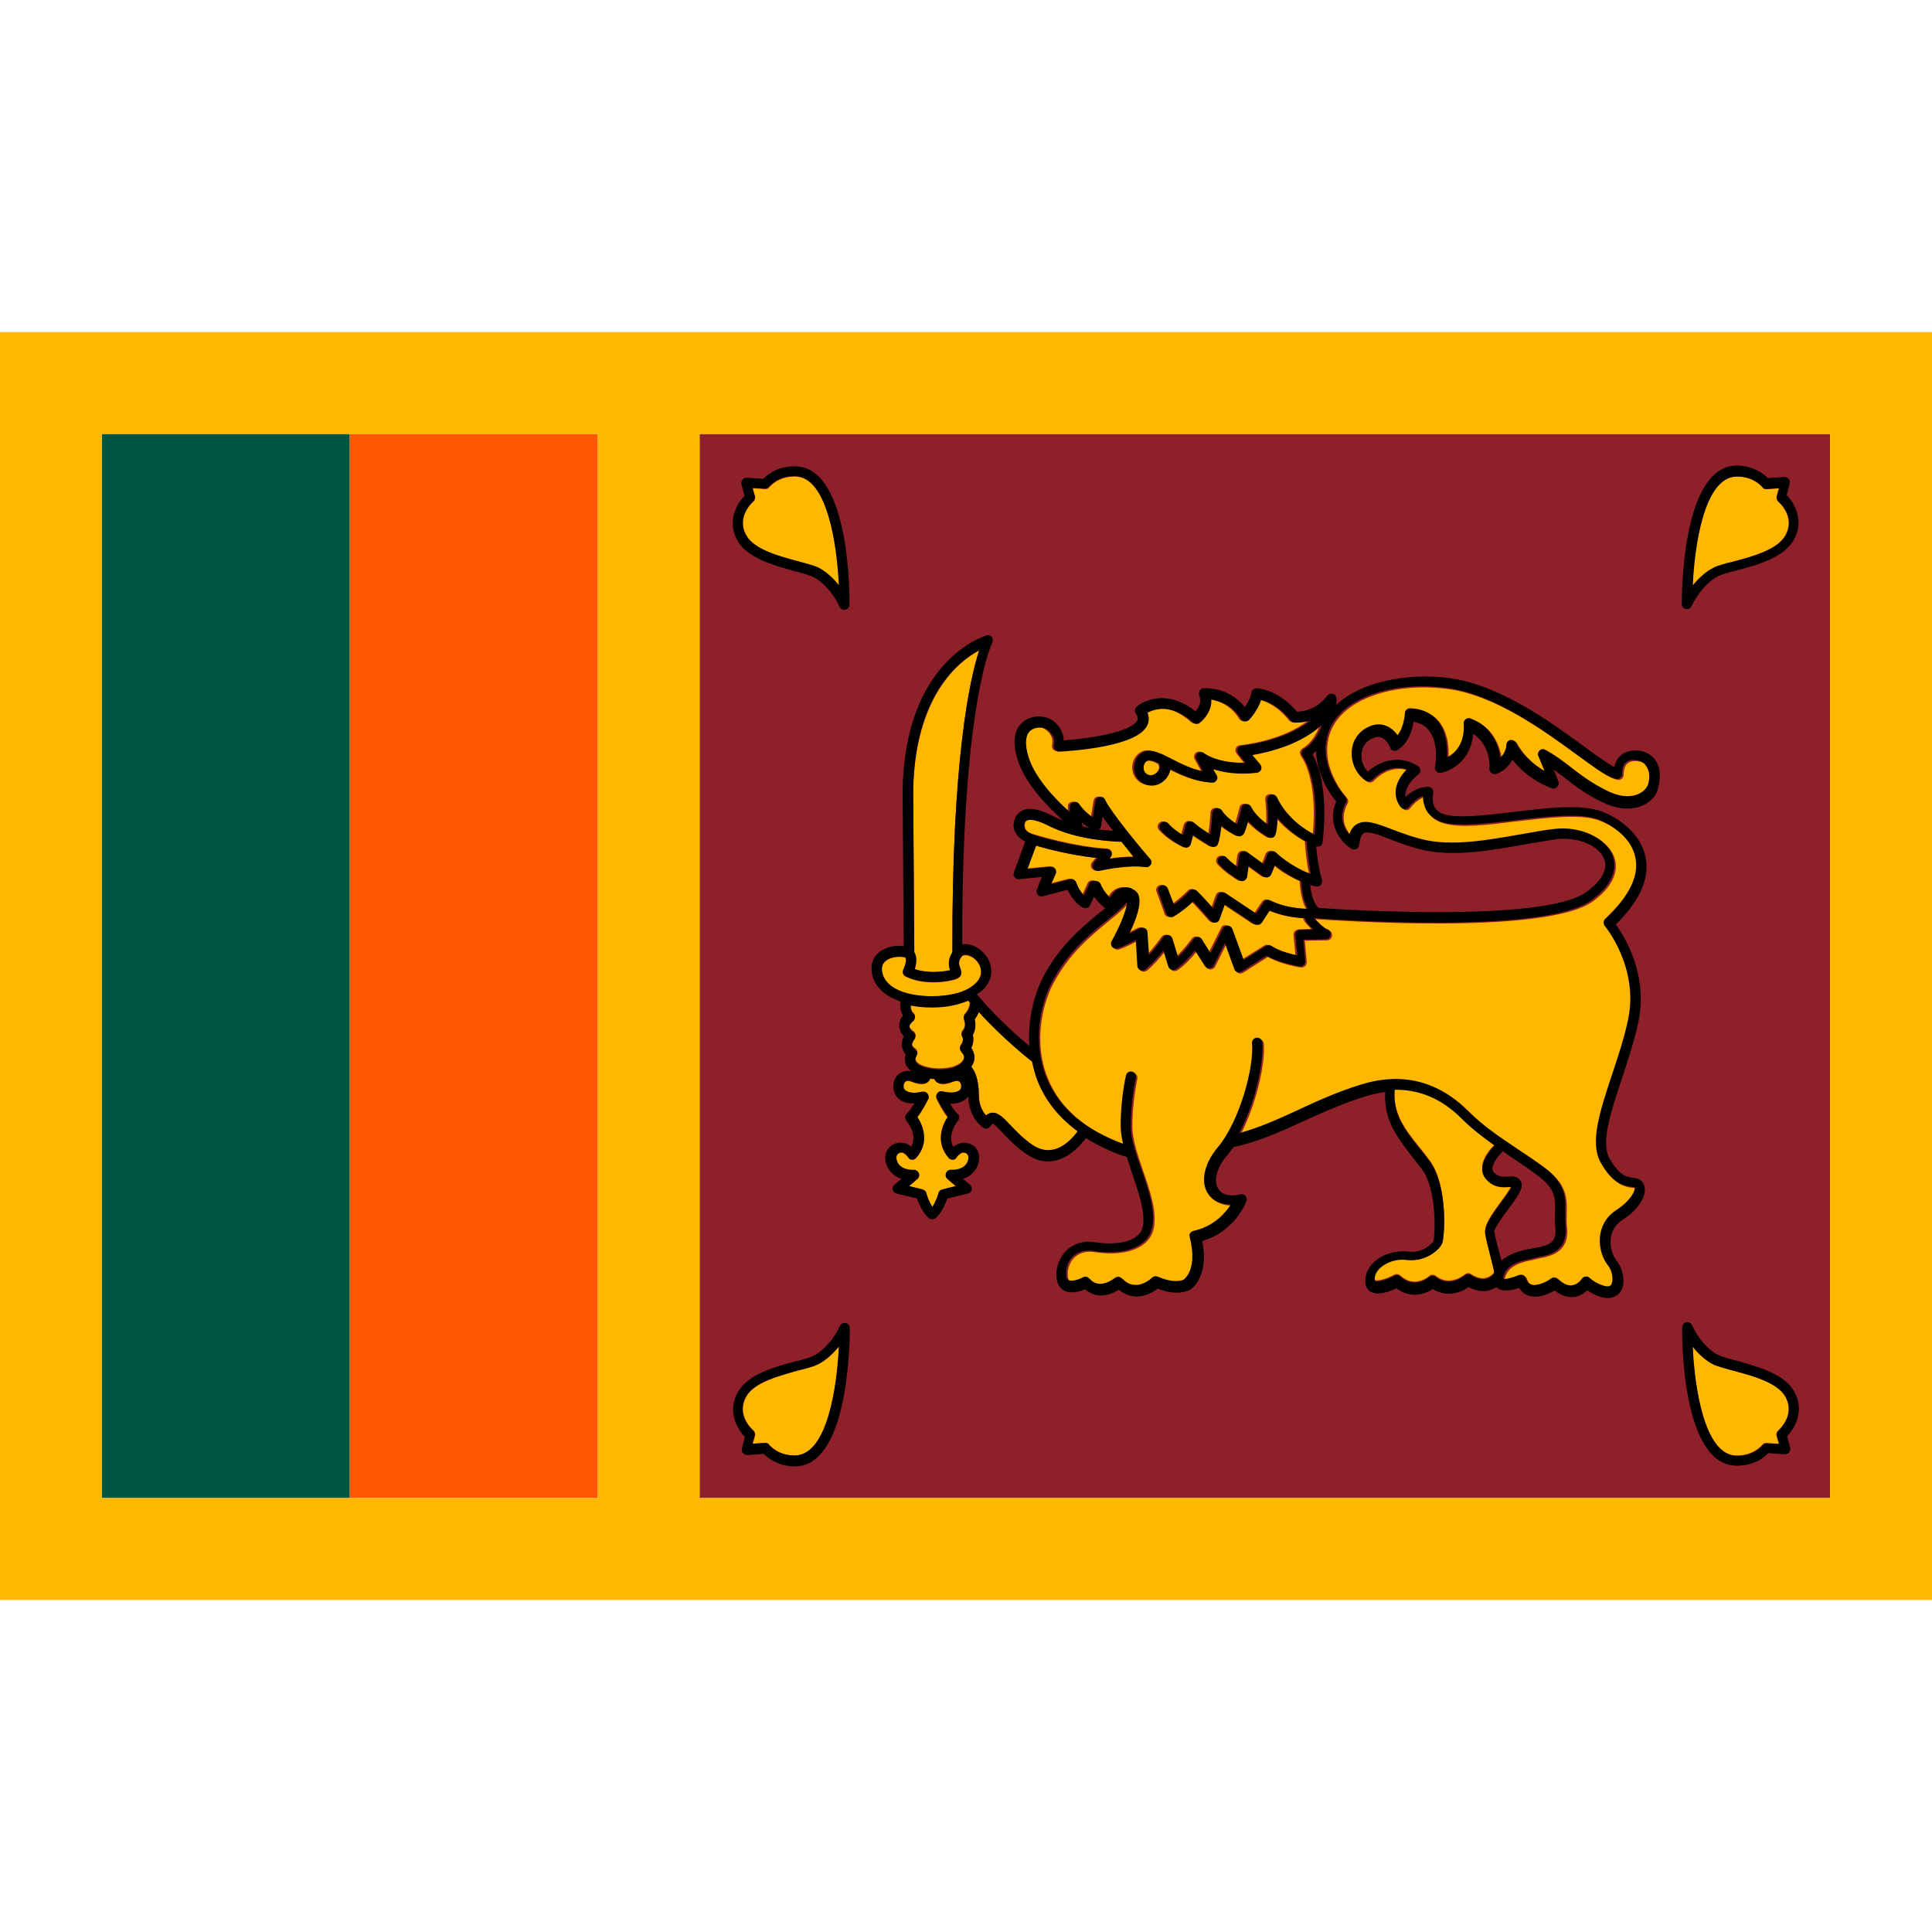 <svg version="1.1" id="Layer_1" xmlns="http://www.w3.org/2000/svg" x="0" y="0" viewBox="0 0 512 512" xml:space="preserve"><style>.st3{fill:#ffb700}</style><path fill="#8d2029" d="M185.4 115H485v282H185.4z"/><path fill="#005641" d="M27 115h65.7v282H27z"/><path fill="#ff5800" d="M92.7 115h65.7v282H92.7z"/><path class="st3" d="M0 88v336h512V88H0zm27 309V115h131.4v282H27zm458 0H185.4V115H485v282z"/><g id="crest"><path class="st3" d="M393.6 326.7c-.3-2 1.4-4.5 4.1-8.2 1-1.3 2.4-3.2 2.8-4.2h-.9c-1.5.1-3.7.2-5.7-2-.8-.9-1.1-1.9-1.1-3.1.1-2.4 2.1-4.7 3.3-5.9-3.1-2.2-6.1-4.4-8.8-7.2-5.2-5.2-11.2-7.7-17.7-7.6-.6 6.5 2.8 10.8 6.4 15.3 1.1 1.3 2.1 2.7 3.1 4 4.7 6.8 3.7 20 3.1 21.4-.7 1.6-4.4 5.1-9.5 4.4-2.4-.3-5.1.5-6.8 2-.7.6-1.6 1.7-1.6 3.1 0 .1 0 .4.1.5.7.4 3.3-.4 5.1-1.4.5-.3 1.1-.2 1.6.2 3.6 3.4 7.3.5 7.7.1.5-.4 1.2-.4 1.7 0 3.7 3 7.6-.3 7.7-.4.5-.4 1.1-.4 1.6-.1 1.6 1.1 3.1 1.4 4.4.9 1.1-.4 1.8-1.3 1.8-1.5 0-.5-.7-3.4-1.2-5.2-.5-1.7-1-3.7-1.2-5.1z"/><path class="st3" d="M433.7 201.7c-1.1-.1-1.9.2-2.5.7-1 1-.9 2.8-.9 2.8 0 .4-.1.8-.4 1.1-.3.3-.7.4-1.1.4-2-.3-5-2.4-10.5-6.4-8.8-6.4-22-16.1-34.6-17.7-14.7-1.9-27.7 2.8-31 11.1-3.7 9.2 4.2 17.7 4.2 17.7.4.4.5 1.1.2 1.6-2.1 3.9-.5 6.8.9 8.4.4-1.3 1.1-2.2 2-2.7 2.2-1.3 5.1-.2 9.1 1.3 2.4.9 5 1.9 8.1 2.7 8 2 17.7.2 26.2-1.3 3-.5 6-1.1 8.7-1.4 6.8-.9 13.7 2.2 15.6 6.9.9 2.3 1.4 6.9-5.6 12-12.6 9.1-69.8 4.9-73.2 4.7h-.3c1.3 1.4 2.7 2.8 3.4 2.9.7.2 1.1.8 1 1.5-.1.7-.6 1.2-1.3 1.2l-5.9.1.5 5.6c0 .4-.1.8-.4 1.1-.3.3-.7.4-1.1.4-.2 0-5.3-.8-8.8-2.8l-6.6 4.2c-.2.1-.5.2-.7.2-.1 0-.3 0-.4-.1-.4-.1-.7-.4-.8-.8l-2.5-6.9-3 6c-.2.4-.7.7-1.1.7-.5.1-1-.2-1.2-.6l-2.6-4.1c-1.2 1.5-3.1 3.6-5 4.9-.4.2-.8.3-1.2.2-.4-.1-.7-.5-.9-.9l-1.3-4.2c-1.2 1.5-2.9 3.5-4.7 5-.4.3-.9.4-1.4.2-.5-.2-.8-.6-.8-1.2l-.4-6.8c-1.5.8-3.6 1.8-4.8 2.2-.5.2-1.1 0-1.5-.4-.3-.4-.4-1-.1-1.5 2.1-3.6 4-8.1 4.1-10.4-1.4 1.7-3.3 3.2-5.5 5-4.6 3.8-10.3 8.4-14.6 16.6-2.9 5.7-5.1 15.7-1.3 24.9 3.2 7.9 10 13.8 20.3 17.6-.3-1.5-.6-3-.6-4.4-.1-7 1.3-13.4 1.4-13.7.2-.7.9-1.2 1.6-1 .7.2 1.2.9 1 1.6 0 .1-1.4 6.4-1.3 13.1.1 3.3 1.5 7.3 2.8 11.2 1.8 5.2 3.7 10.6 2.9 15.1-1.1 6.1-8.7 7.7-15.8 6.5-2-.3-3.9.2-5.2 1.4-1.3 1.2-2 3.2-1.8 5.1.1.9.4 1.1.5 1.2.9.5 2.9-.2 3.9-.7.5-.3 1.2-.2 1.6.3 2.8 3.2 6.7 0 6.8-.1.5-.5 1.4-.4 1.9.1 1.1 1.1 2.2 1.7 3.5 1.7 2.3.1 4.5-1.9 4.5-1.9.4-.4 1-.5 1.5-.3 4.5 2 6.8.9 6.9.8 3.9-3.3 1.6-11.1 1.6-11.2-.1-.4-.1-.7.1-1.1.2-.3.5-.6.9-.6 5.4-1.2 8.5-4.7 9.9-7-2.7 0-4.8-1-6.1-2.9-2-3.2-1-7.9 2.5-12.1 6-7.2 9.7-21.8 9.2-27.7-.1-.7.5-1.4 1.2-1.5.7-.1 1.4.5 1.5 1.2.5 5.2-1.9 16-6.1 24.1 5.4-1.5 10.4-3.7 15.5-6.1 5.1-2.3 10.4-4.8 16.8-6.8 10.8-3.4 20.3-1 28.3 7 3.9 3.9 8.1 6.7 13 10 2.1 1.4 4.4 2.9 6.7 4.6 6.3 4.5 6.2 8.3 6.1 12.3 0 1.2-.1 2.5.1 3.8.6 6.5-4.5 7.5-7 8-.3.1-.7.1-.9.2l-1.2.3c-2.5.5-6.3 1.3-7.3 4.5-.2.6-.1.8-.1.8.4.2 2.5-.3 4.1-1 .3-.2.7-.2 1.1 0s.6.4.7.8c.5 1.4 1.2 1.6 1.5 1.7 1.7.5 4.5-1 5.3-1.6.5-.4 1.2-.3 1.7.1 1.4 1.3 2.7 1.8 3.9 1.7 1.6-.2 2.5-1.7 2.5-1.7.2-.4.6-.6 1-.6s.8.1 1.1.4c0 0 1.2 1.3 3.6 2 1.6.5 2-.1 2.1-.3.7-1 .4-3.5-.9-5.1-1.7-2.1-2.5-5.4-2-8.3.4-2.7 1.9-4.9 4.2-6.3 4.2-2.7 5.1-5.5 4.9-6.1-.1 0-.5-.1-.9-.1-1.9-.2-5-.7-8.2-6.6-2.8-5.2-.1-13.5 3.1-23.1 1.6-4.9 3.3-9.9 4.3-14.8 2.8-13.6-6.1-24.5-6.2-24.6-.5-.6-.4-1.4.1-1.9 6.3-5.9 9-11.3 8-16.2-1-5.1-5.9-8.6-9.8-10.1-4.9-1.9-13.8-.8-22.3.2-7.2.9-14 1.7-18.3.7-2.3-.5-3.9-1.5-4.9-3.2-.8-1.3-1-2.8-1-4-2.2.8-3.6 2.8-3.7 2.9-.2.3-.6.6-1.1.6-.5 0-.8-.2-1.1-.5-1.1-1.4-1.6-3-1.3-4.7.3-2.2 1.7-4.1 2.9-5.3-5-1.8-8.9 2.5-9.1 2.7-.4.5-1.2.6-1.7.3-2.4-1.5-3.9-4.4-3.8-7.5.1-2.9 1.6-5.3 4.1-6.6 1.7-.9 3.3-1.1 4.9-.5 1.4.5 2.5 1.7 3.1 2.6 1.8-2.1 2-5.7 2-5.8 0-.4.2-.7.4-1 .3-.2.6-.4 1-.4 3.2.1 5.7 1.3 7.4 3.4 2.3 2.9 2.5 7 2.4 9.6 5.1-2.6 4.5-8.6 4.4-8.9-.1-.5.1-.9.5-1.2.4-.3.9-.4 1.3-.2 5.4 1.9 7.4 6.8 7.9 10.4 1.5-1.5 1.6-3.4 1.6-3.4 0-.6.4-1.2 1-1.3.6-.2 1.2.1 1.5.7 2.1 3.8 5.3 6.2 7.6 7.5l-1.6-3.9c-.2-.5-.1-1.1.3-1.5.4-.4 1-.5 1.5-.2 2.7 1.4 4.8 3.1 7 4.8 2.7 2.1 5.5 4.2 9.5 6.1 3.9 1.8 6.5 1.5 8 .9s2.4-1.7 2.7-2.5c.5-1.4.7-3.5-.2-4.8-.9-1.3-1.9-1.7-3.2-1.8zM274 221.1c.1 0 10.2 3.2 19.4 3.8.5 0 1 .3 1.2.8.2.5.1 1-.2 1.4l-.3.4c1.8-.3 4.1-.5 6.4-.5-.9-1.1-2.1-2.5-3.2-4-2.5 0-11.4-.4-18.8-4-1.8-.9-4.8-2.4-6.3-1.6-.3.1-.7.7-.6 1.5 0 1 .8 1.8 2.4 2.2zM304.4 201.6c-.1 0-.3 0-.4.1-.6.2-.9.8-1 1.4-.1.7.1 1.6.8 2.1 1 .7 2.1.2 2.7-.4.2-.2 1.1-1.2.4-2.3-.9-.6-1.8-.9-2.5-.9z"/><path class="st3" d="M291.2 234.2c.7 1.6 1.7 2.8 2.5 3.6.3-.7.8-1.4 1.5-1.9s2-1 3.8-.7h.2s.1 0 .1.1c.1 0 .1 0 .2.1l.1.1c.7.3 1.3.8 1.6 1.5 1 2.4-.8 7-2.4 10.3 1.1-.6 2.2-1.1 2.8-1.4.4-.2.9-.2 1.3 0s.7.6.7 1.1l.4 6c2.1-2.2 3.8-4.7 3.8-4.7.3-.4.8-.6 1.3-.6.5.1.9.4 1.1.9l1.5 4.9c2.2-2 4-4.6 4.1-4.7.3-.4.7-.6 1.1-.6.5 0 .9.2 1.1.6l2.3 3.7 3.3-6.6c.2-.5.7-.8 1.3-.7.5 0 1 .4 1.2.9l3 8.2 5.9-3.7c.4-.3 1-.3 1.5 0 1.9 1.3 4.9 2.1 6.8 2.5l-.5-5.3c0-.4.1-.8.3-1 .3-.3.6-.4 1-.5l3.4-.1c-.8-.8-1.5-1.6-1.8-2-.2-.3-.3-.6-.3-.9-2.5-.1-6-.6-9.4-2.1l-2.1 3.2c-.2.3-.5.5-.9.6h-.3c-.3 0-.5-.1-.8-.2l-7.8-5.2-1.4 3.9c-.2.4-.6.8-1 .9-.5.1-1-.1-1.3-.4-1.3-1.5-3.5-3.9-4.7-5.2-1.1 1.1-3.1 2.8-5.2 4-.3.2-.8.2-1.1.1-.4-.1-.7-.4-.8-.8l-2.1-5.8c-.3-.7.1-1.5.8-1.7.7-.3 1.5.1 1.7.8l1.6 4.2c2.3-1.6 4.2-3.6 4.2-3.6.5-.5 1.3-.6 1.8-.1.8.6 2.9 3 4.4 4.7l1.2-3.4c.1-.4.5-.7.9-.8.4-.1.8-.1 1.2.2l8.1 5.4 2-3c.4-.6 1.1-.8 1.7-.5 3.6 1.8 7.5 2.2 10 2.3-1.5-2.8-1.6-6.4-1.7-7.3-2-.9-4.5-2.2-7-4.3l-1 2.4c-.2.4-.5.7-.9.8-.4.1-.8 0-1.2-.2l-3.9-2.8-.4 2.9c-.1.5-.3.8-.8 1-.4.2-.9.2-1.3-.1-.1-.1-3.4-2-5.3-4.2-.5-.6-.4-1.4.1-1.9.6-.5 1.4-.4 1.9.1.8.9 1.9 1.8 2.9 2.5l.4-3c.1-.5.4-.9.8-1.1.4-.2.9-.1 1.3.1l4.4 3.2 1-2.6c.2-.4.5-.7 1-.8.4-.1.9 0 1.2.3 3.4 3.2 7 4.9 9.3 5.7-.8-3.6-1.1-8.1-1.1-8.4v-.1c-2.1-1.2-5.1-3.2-7.7-6.3 0 1.7-.1 3.4-.6 4.4-.1.4-.4.7-.8.8-.4.1-.8.1-1.1-.1-.2-.1-3.1-1.8-5.3-4.3-.4 1.4-.8 2.8-1.2 3.4-.4.6-1.1.8-1.8.5-.1-.1-2.2-1.1-4.1-2.7-.2 1.8-.5 3.8-.9 4.8-.1.4-.4.6-.8.8-.4.1-.8.1-1.1-.1-.1-.1-2.5-1.4-4.7-3l-.6 2.3c-.1.4-.4.7-.7.9-.4.2-.8.2-1.1 0-.2-.1-4-1.9-6.2-4.5-.5-.6-.4-1.4.2-1.9.6-.5 1.4-.4 1.9.2 1.1 1.3 2.7 2.4 3.8 3l.7-2.6c.1-.5.5-.8.9-1 .5-.1.9 0 1.3.3 1.3 1.2 3 2.3 4.3 3.1.3-1.7.5-4.1.6-5.7 0-.6.5-1.1 1.1-1.2.6-.1 1.2.1 1.5.7.7 1.4 2.5 2.7 3.9 3.5.4-1.2.8-2.9 1.2-4.3.1-.6.6-1 1.2-1 .6-.1 1.1.3 1.4.8.8 1.9 2.9 3.6 4.4 4.6.2-2 0-4.8-.2-6.5-.1-.7.3-1.3 1-1.4.6-.2 1.3.1 1.6.7 2.7 5.5 7.5 8.6 10 9.9 1.4-14.9-3-20.6-3.1-20.7-.2-.3-.3-.7-.3-1.1.1-.4.3-.7.6-.9 2.4-1.4 3.9-4 4.8-6.5-5.5 5.3-14.2 7.4-18.5 8.1l2.1 2.5c.3.4.4.9.2 1.4-.2.5-.6.8-1.1.8-5.2.5-9-.2-11.6-1l.9 1.6c.2.4.2.9 0 1.4-.3.4-.7.7-1.2.6-4.2-.2-7.9-1.9-11-3.5-.1 1-.6 2-1.5 2.8-1 1-2.3 1.5-3.5 1.5-.9 0-1.8-.3-2.6-.8-1.5-1-2.3-2.8-2-4.7.3-1.7 1.4-3.1 2.9-3.6 2-.6 4.3.6 7.2 2.1 2.3 1.2 5.1 2.6 8.1 3.2l-1.7-3.1c-.3-.6-.2-1.3.3-1.7.5-.4 1.2-.4 1.7 0 0 0 3.4 2.8 11 2.6l-1.9-2.4c-.3-.4-.4-.9-.2-1.4.2-.5.6-.8 1.1-.8.1 0 11.3-1.1 18.1-6.6-2.2.7-3.9.5-4.1.5-.4 0-.7-.2-1-.5-3.1-3.9-6.3-5.1-7.9-5.5-.9 2.9-3.1 5.2-3.2 5.3-.3.3-.7.4-1.1.4-.4 0-.8-.3-1-.6-2.4-3.9-5.9-4.9-7.9-5.2.2 2.9-1.8 5.2-3.1 6.2-.5.4-1.2.3-1.7-.1-5.8-5.2-10.3-3.7-12.1-2.6.6 1.4.3 2.6-.1 3.4-2.8 5.6-19.9 6.7-23.3 6.9-.4 0-.8-.2-1.1-.5-.3-.3-.4-.8-.3-1.2.2-.9.1-1.9-.5-2.8-.6-.9-1.5-1.6-2.4-1.8-.9-.2-2.6-.1-3.6 1-1.2 1.3-1.2 3.6-.2 6.8 1.8 5.7 7.4 11.4 10.9 14.5v-1.4c0-.6.4-1.1 1-1.2.6-.2 1.2.1 1.5.5 1.2 1.7 2.5 2.8 3.6 3.5l.7-4.3c.1-.6.6-1.1 1.2-1.1.6-.1 1.2.3 1.4.8 1.2 3 9 12.3 11.9 15.6.4.4.4 1 .2 1.5-.3.5-.8.8-1.4.7-4.9-.7-12.2.9-12.3 1-.6.1-1.1-.1-1.5-.6-.3-.5-.3-1.1.1-1.6l1-1.2c-6.9-.7-13.6-2.5-16.3-3.3l-2.3 6.2 6.1-.6c.5-.1.9.2 1.2.5.3.4.3.9.2 1.3l-1.2 2.8 5-1.3c.7-.2 1.4.2 1.6.8.7 1.7 1.5 2.8 2.1 3.5l1.4-3.1c.2-.5.7-.8 1.3-.8 1 .1 1.4.4 1.7.9zM273.6 303.4c5.3 3.6 9.7-.5 12-3.6-4.9-3.6-8.5-8-10.6-13.3-.7-1.7-1.1-3.5-1.5-5.2-.5-.4-7.9-6.3-14.1-13.1-.3.8-.7 1.5-1.1 1.9.4 1.8 0 3.2-.5 4.2.4 1.3.1 2.5-.4 3.4.9 1.4 1.1 2.8.5 4.1-.1.3-.3.6-.5.9.8.9 2 3.1 2 7.4 0 2.9 1.1 4.6 1.9 5.5.5-.4 1-.6 1.5-.7 1.7-.2 3.1 1.3 5 3.3 1.5 1.6 3.4 3.5 5.8 5.2zM247.1 266.7h-.3c-1.9 0-3.7-.2-5.4-.5-.2.5.2 1.8.5 2 .3.3.6.7.6 1.1 0 .4-.2.9-.6 1.1-.2.2-.9.8-.9 1.4 0 .6.7 1.2 1.1 1.5.3.2.5.6.5.9 0 .4-.1.7-.3 1-.2.2-.7 1-.6 1.6 0 .1.1.5.8 1 .3.2.5.5.6.9.1.4 0 .7-.3 1 0 0-.4.6-.2 1.1.2.6.9 1.1 1.5 1.4 1.1.5 2.8.9 4.5.9h.2c1.4 0 2.9-.1 4.2-.6 1.2-.5 2.1-1.1 2.4-2 .1-.3.4-.8-.7-2.1-.4-.5-.4-1.2 0-1.7 0 0 .9-1.2.3-2.2-.3-.5-.2-1.2.2-1.6.1-.1.9-1.1.3-2.9-.2-.5-.1-1.1.3-1.5 0 0 1.3-1.3 1.2-3.3-.2-.2-.3-.4-.5-.6-2.5 1.4-5.7 2.1-9.4 2.1zM259.5 172.4c-5.5 2.9-17.1 12.2-17.5 37.4l.3 42.6c0 .1.1.1.1.2.7 1.3.4 3.1 0 4.3 3.4 1.2 7.6.7 9.4.3-.4-1.1-.6-2.8.6-4.7-.2-50.9 4.6-72.5 7.1-80.1z"/><path class="st3" d="M260 257.7c0-2.2-1.6-3.8-3.2-4.4-.3-.1-1.5-.4-2 .3-1 1.3-.6 2.2-.3 3.1.2.5.4 1 .2 1.6-.2.7-.9 1-1.1 1.1-1.8.8-8.8 1.9-13.6-.6-.7-.3-.9-1.1-.6-1.8.5-1 .9-2.6.6-3.1 0 0-.1-.2-.5-.2-.4-.1-.7-.1-1.1-.1-1.6 0-3.2.5-4 1.4-.7.7-.9 1.6-.6 2.8.8 3.9 5.7 6.2 13 6.3 5.2 0 9.6-1.2 11.9-3.4.9-1.1 1.3-2 1.3-3zM248.4 289.8c.3-.4.8-.6 1.3-.5.9.2 3.3.7 4.6-.3.5-.4.6-1.3.2-2-.1-.2-.5-.9-1.9-.3-1.3.5-3.2 1.1-4.5 0-.2-.2-.4-.5-.5-.7-.4 0-.7-.1-1.1-.1-.1.3-.3.6-.5.8-1.2 1.1-3.1.5-4.4 0-1.4-.5-1.8.1-1.9.3-.4.6-.3 1.6.2 2 1.3 1 3.7.5 4.5.4.5-.1 1.1.1 1.4.5.3.4.5 1 .2 1.4-.3.6-1.6 3.2-2.9 4.8 1.7 2.5 3.2 6.9-.3 10.8-.3.3-.7.5-1.1.5-.4 0-.8-.3-1-.6-.2-.3-.9-1.1-1.6-1.3-.2 0-.6-.1-1.1.3-.4.2-.6 1.1-.3 1.9.5 1.6 2.2 2.5 4.5 2.4.5-.1 1.1.3 1.3.9.2.5.1 1.2-.4 1.5l-2.2 1.9 3.6.9c.5.1.9.5 1 1 0 0 .5 1.9 1.6 3.6 1.1-1.6 1.6-3.5 1.6-3.6.1-.5.5-.8 1-1l3.6-.9-2.2-1.9c-.4-.4-.6-1-.4-1.5.2-.5.8-.9 1.3-.9 2.3.1 4-.8 4.5-2.4.3-.9.1-1.7-.3-1.9-.5-.4-.9-.3-1.1-.3-.8.2-1.5 1-1.6 1.3-.2.4-.6.6-1 .6s-.8-.1-1.1-.5c-3.4-3.9-2-8.3-.3-10.8-1.3-1.6-2.6-4.2-2.9-4.8-.2-.6-.1-1.1.2-1.5z"/><path d="M438.8 201.6c-.7-1.1-2.2-2.5-4.9-2.7-1.9-.1-3.5.4-4.6 1.5-.9.9-1.3 2-1.5 2.9-1.8-1-4.8-3.1-7.9-5.4-9-6.6-22.6-16.5-35.9-18.2-10.8-1.4-23.1.8-29.9 7.1.1-.8.1-1.4.1-1.5v-.1c0-.3-.1-.5-.2-.7l-.1-.1c-.1-.2-.3-.4-.6-.5-.3-.1-.5-.1-.8 0h-.1c-.2.1-.4.2-.6.4-2.8 3.8-6.7 4.3-8.1 4.3-5.1-6-10.4-6.2-10.7-6.2-.8.1-1.3.5-1.4 1.2-.2 1.4-1 2.8-1.7 3.8-4.5-5.6-10.8-5-11-5-.4 0-.8.3-1 .7-.2.4-.2.8-.1 1.2.8 1.8-.2 3.3-1 4.2-8.8-7-15.6-1.3-15.6-1.2-.5.5-.6 1.2-.2 1.8.7.9.5 1.5.4 1.8-1.4 2.9-11.7 4.8-19.5 5.3 0-1.1-.4-2.2-1-3.2-1-1.6-2.5-2.7-4.2-3-1.9-.4-4.5 0-6.2 1.9-1.9 2.1-2.1 5.2-.8 9.5 2.1 6.6 8.4 12.8 12 16-.9-.3-1.8-.7-2.6-1.1-2.2-1.1-5.8-2.8-8.4-1.4-1.3.7-2.2 2.4-2.1 4.1.1.9.6 2.8 3.1 4l-3 8.2c-.2.4-.1.9.2 1.3.3.4.7.6 1.2.5l6-.6-1.3 3.3c-.2.5-.1 1 .2 1.4.3.4.9.6 1.4.4l6.5-1.7c1.7 3.5 3.9 4.7 4.1 4.7.3.2.7.2 1.1.1.4-.1.6-.4.8-.7l1-2.3c1.1 1.5 2.3 2.5 3 3.1-.4.4-.9.7-1.4 1.1-4.5 3.7-10.8 8.8-15.2 17.4-2.2 4.4-4 11-3.5 18-3.3-2.7-9.4-8.2-13.9-13.7.5-.4 1.1-.7 1.6-1.2 1.4-1.4 2.2-3.1 2.2-4.8 0-3.6-2.6-6.1-5.1-7-.9-.3-1.8-.4-2.6-.2-.1-59 6.6-77 8-80.1.2-.5.1-1-.2-1.4-.3-.4-.9-.6-1.4-.4-.9.3-21.7 6.8-22.2 41.2l.3 41.1c-2.8-.3-5.5.5-7.1 2.2-.9.9-1.8 2.6-1.3 5.2.7 3.4 3.4 5.9 7.6 7.3-.1.4-.2.9-.1 1.5.1.7.3 1.5.7 2.2-.5.6-1 1.5-1 2.6 0 1 .4 2 1.2 2.9-.3.7-.6 1.6-.5 2.6.1.6.3 1.4 1 2.2-.2.6-.3 1.4-.1 2.2.2.9.8 1.6 1.6 2.3-2.1-.4-3.5.6-4.2 1.8-1 1.8-.6 4.3.9 5.5 1.2 1 2.7 1.3 4.1 1.2-.7 1.2-1.4 2.2-1.9 2.6-.3.2-.5.6-.5 1s.1.7.3 1c.1.2 3.1 3.5 1.3 6.9-.5-.4-1.2-.9-2.1-1-1.1-.2-2.2 0-3.2.7-1.4 1-2 3-1.3 5 .5 1.5 1.8 3.1 4 3.8L237 314c-.4.3-.6.9-.4 1.3.1.5.5.9 1 1l5.4 1.3c.4 1.2 1.4 3.5 3 5.1.3.3.7.4 1.1.4s.7-.1 1-.4c1.6-1.6 2.5-3.9 3-5.1l5.4-1.3c.5-.1.9-.5 1-1 .1-.5-.1-1-.4-1.3l-1.9-1.6c2.2-.7 3.5-2.3 4-3.8.7-2 .1-4.1-1.3-5-1-.7-2.1-.9-3.2-.7-.8.2-1.5.6-2.1 1-1.7-3.4 1.2-6.8 1.3-6.9.2-.3.4-.7.3-1 0-.4-.2-.7-.5-.9-.5-.4-1.2-1.4-1.9-2.6 1.4 0 2.8-.2 4.1-1.2.3-.2.5-.5.7-.8.1 5.9 3.9 8.3 4 8.4.6.4 1.5.2 1.9-.5.3-.5.5-.6.5-.6.5 0 1.8 1.4 2.8 2.5 1.6 1.7 3.6 3.8 6.3 5.6 2 1.3 3.9 1.9 5.6 1.9 4.9 0 8.5-4.1 10.1-6.2 3 1.9 6.5 3.6 10.4 4.9.1 0 .3.1.4.1.5 1.5 1 3 1.5 4.6 1.7 4.9 3.4 9.9 2.8 13.7-.9 4.9-8.7 5-12.7 4.3-2.9-.5-5.5.3-7.5 2.1-1.9 1.8-3 4.6-2.7 7.4.2 1.9 1.2 2.9 2 3.3 1.8 1 4.2.2 5.6-.3 3 2.7 6.7 1.5 8.9.1 1.4 1.1 2.9 1.7 4.5 1.8h.2c2.5 0 4.6-1.3 5.6-2.1 5.2 2.1 8.2.5 8.8.2 4.3-3.6 3.6-10 3-12.8 8.7-2.6 11.6-10.2 11.7-10.6.2-.5.1-1-.3-1.4-.3-.4-.9-.5-1.3-.4-2.7.7-4.8.2-5.8-1.4-1.4-2.1-.5-5.7 2.3-8.9.6-.7 1.1-1.5 1.7-2.2 6.8-1.5 12.5-4.1 18.6-6.9 5.1-2.3 10.3-4.7 16.5-6.6 1.7-.5 3.4-.9 5.1-1.1-.5 7.3 3.3 12.2 6.9 16.8l3 3.9c4 5.7 3.2 17.8 2.9 18.8-.3.6-2.9 3.3-6.7 2.8-3.1-.4-6.6.6-8.9 2.6-1.6 1.4-2.5 3.3-2.5 5.2 0 1.6.8 2.4 1.4 2.8 2 1.2 5.2-.1 6.9-.9 1.6 1.3 3.3 1.7 4.8 1.7 1.9 0 3.6-.7 4.8-1.5 3.6 2.3 7.4 1 9.5-.5 2.7 1.4 4.8 1.2 6.2.6.4-.2.9-.4 1.2-.6l.2.2c1.4 1.2 4.1.6 5.8 0 .8 1.3 1.8 1.9 2.6 2.1 2.5.8 5.4-.6 6.8-1.4 1.8 1.4 3.5 1.9 5.2 1.7 1.5-.2 2.7-1 3.4-1.8.8.6 2 1.3 3.6 1.8.7.2 1.4.3 1.9.3 1.9 0 2.9-1.1 3.3-1.6 1.6-2.3.7-6.2-1-8.3-1-1.3-1.9-3.7-1.5-6.2.2-1.3.9-3.2 2.9-4.5 3.7-2.3 6.1-5.5 6.1-8.1 0-1.1-.4-1.9-1.1-2.5-.7-.5-1.4-.6-2.1-.7-1.6-.2-3.6-.5-6.2-5.2-2.3-4.2.4-12.3 3.3-21 1.6-4.9 3.3-10 4.4-15.1 2.6-12.6-3.7-22.7-6-25.8 6.4-6.3 9-12.2 7.9-17.8-1.2-6.2-7-10.4-11.5-12.1-5.5-2.1-14.7-1-23.6.1-7 .8-13.5 1.6-17.5.8-1.5-.3-2.6-1-3.2-1.9-1-1.7-.5-3.9-.5-3.9.1-.4 0-.9-.3-1.2-.3-.3-.7-.5-1.1-.5-2.6.1-4.7 1.5-5.9 2.7-.1-.4-.1-.7 0-1.1.4-2.6 3.3-4.9 3.4-4.9.4-.3.6-.7.5-1.1 0-.4-.3-.9-.6-1.1-5.5-3.4-10.7-.9-13.3 1.5-1.1-1.1-1.8-2.8-1.7-4.4 0-1.1.4-3.1 2.6-4.3 1-.5 1.9-.6 2.6-.4 1.3.5 2.2 2.1 2.4 2.7.1.4.4.7.8.8.4.1.8.1 1.1-.1 3-1.8 4-5.5 4.3-7.5 1.8.3 3.1 1 4.1 2.3 2.8 3.5 1.6 9.6 1.6 9.7-.1.5.1.9.4 1.2.3.3.8.4 1.3.3 6.1-1.6 8.1-6.6 8.4-10.3 4.7 2.9 4.4 8.9 4.3 9.2 0 .5.2.9.6 1.2.4.3.9.3 1.3.2 2.2-.9 3.5-2.4 4.2-3.8 4.3 5.6 10.2 7.5 10.5 7.6.5.2 1 0 1.4-.4.4-.4.5-.9.3-1.4l-1.3-3.2c1.1.8 2.1 1.6 3.2 2.4 2.8 2.2 5.7 4.4 10 6.4 4.7 2.2 8.1 1.7 10.1.9 2-.8 3.6-2.3 4.2-4 .8-2.7 1.1-5.7-.4-8zm-2.1 6.4c-.3.8-1.2 1.9-2.7 2.5-1.5.6-4.1 1-8-.9-3.9-1.9-6.8-4-9.5-6.1-2.2-1.7-4.4-3.4-7-4.8-.5-.3-1.1-.2-1.5.2-.4.4-.6 1-.3 1.5l1.6 3.9c-2.3-1.3-5.5-3.7-7.6-7.5-.3-.5-.9-.8-1.5-.7-.6.2-1 .7-1 1.3 0 0 0 1.9-1.6 3.4-.5-3.6-2.4-8.4-7.9-10.4-.4-.2-.9-.1-1.3.2-.4.3-.6.8-.5 1.2 0 .3.7 6.3-4.4 8.9.1-2.5-.1-6.6-2.4-9.6-1.7-2.1-4.2-3.3-7.4-3.4-.3 0-.7.1-1 .4-.3.2-.4.6-.4 1 0 0-.2 3.7-2 5.8-.6-1-1.7-2.1-3.1-2.6-1.5-.6-3.2-.4-4.9.5-2.5 1.3-4 3.7-4.1 6.6-.1 3 1.4 6 3.8 7.5.6.3 1.3.2 1.7-.3.2-.2 4-4.4 9.1-2.7-1.2 1.2-2.6 3.1-2.9 5.3-.2 1.7.2 3.3 1.3 4.7.3.3.6.5 1.1.5.4 0 .8-.2 1.1-.6 0 0 1.5-2 3.7-2.9 0 1.2.2 2.6 1 4 1 1.6 2.7 2.7 4.9 3.2 4.4.9 11.2.1 18.3-.7 8.6-1 17.5-2.1 22.3-.2 3.9 1.5 8.8 5 9.8 10.1 1 4.9-1.7 10.3-8 16.2-.5.5-.6 1.3-.1 1.9.1.1 9 10.9 6.2 24.6-1 4.9-2.7 10-4.3 14.8-3.2 9.6-5.9 17.9-3.1 23.1 3.2 5.9 6.3 6.3 8.2 6.6.4 0 .8.1.9.1.3.5-.7 3.4-4.9 6.1-2.3 1.5-3.7 3.6-4.2 6.3-.5 2.9.3 6.2 2 8.3 1.3 1.6 1.5 4.1.9 5.1-.1.2-.5.8-2.1.3-2.4-.8-3.6-2-3.6-2-.3-.3-.7-.5-1.1-.4-.4 0-.8.3-1 .6 0 0-1 1.5-2.5 1.7-1.2.2-2.5-.4-3.9-1.7-.5-.4-1.2-.5-1.7-.1-.8.6-3.6 2.2-5.3 1.6-.2-.1-1-.3-1.5-1.7-.1-.4-.4-.7-.7-.8s-.7-.1-1.1 0c-1.6.7-3.7 1.2-4.1 1 0 0-.1-.2.1-.8.9-3.2 4.7-4 7.3-4.5.5-.1.9-.2 1.2-.3.3-.1.6-.1.9-.2 2.5-.5 7.6-1.5 7-8-.1-1.4-.1-2.6-.1-3.8.1-4 .2-7.8-6.1-12.3-2.3-1.7-4.6-3.2-6.7-4.6-4.9-3.3-9.1-6.1-13-10-8-8-17.5-10.3-28.3-7-6.4 2-11.7 4.4-16.8 6.8-5.2 2.4-10.1 4.6-15.5 6.1 4.3-8.1 6.6-18.9 6.1-24.1-.1-.7-.7-1.3-1.5-1.2-.7.1-1.3.7-1.2 1.5.6 5.9-3.1 20.5-9.2 27.7-3.5 4.2-4.5 9-2.5 12.1 1.3 2 3.4 2.9 6.1 2.9-1.5 2.3-4.5 5.8-9.9 7-.4.1-.7.3-.9.6-.2.3-.2.7-.1 1.1 0 .1 2.3 7.9-1.6 11.2-.1.1-2.4 1.2-6.9-.8-.5-.2-1.1-.1-1.5.3 0 0-2.2 2.1-4.5 1.9-1.3 0-2.4-.6-3.5-1.7-.5-.5-1.3-.6-1.9-.1-.2.1-4 3.3-6.8.1-.4-.5-1.1-.6-1.6-.3-1.1.6-3.1 1.2-3.9.7-.1-.1-.5-.2-.5-1.2-.2-2 .5-3.9 1.8-5.1 1.3-1.2 3.2-1.7 5.2-1.4 7.1 1.2 14.7-.4 15.8-6.5.8-4.5-1.1-9.9-2.9-15.1-1.4-3.9-2.8-7.9-2.8-11.2-.1-6.7 1.3-13 1.3-13.1.2-.7-.3-1.5-1-1.6-.7-.2-1.5.3-1.6 1-.1.3-1.5 6.7-1.4 13.7 0 1.4.3 2.9.6 4.4-10.3-3.8-17.1-9.7-20.3-17.6-3.7-9.3-1.6-19.2 1.3-24.9 4.2-8.2 10-12.8 14.6-16.6 2.2-1.8 4.1-3.3 5.5-5-.1 2.2-2.1 6.8-4.1 10.4-.3.5-.2 1.1.1 1.5.3.4.9.6 1.5.4 1.2-.4 3.3-1.4 4.8-2.2l.4 6.8c0 .5.3 1 .8 1.2.5.2 1 .1 1.4-.2 1.8-1.5 3.5-3.5 4.7-5l1.3 4.2c.1.4.4.7.9.9.4.1.9.1 1.2-.2 1.9-1.3 3.8-3.5 5-4.9l2.6 4.1c.3.4.7.7 1.2.6.5 0 .9-.3 1.1-.7l3-6 2.5 6.9c.1.4.4.7.8.8.1 0 .3.1.4.1.3 0 .5-.1.7-.2l6.6-4.2c3.5 1.9 8.6 2.8 8.8 2.8.4.1.8-.1 1.1-.4.3-.3.5-.7.4-1.1l-.5-5.6 5.9-.1c.7 0 1.2-.5 1.3-1.2.1-.7-.3-1.3-1-1.5-.6-.2-2.1-1.5-3.4-2.9h.3c3.4.3 60.6 4.5 73.2-4.7 7-5.1 6.5-9.7 5.6-12-1.9-4.7-8.7-7.8-15.6-6.9-2.7.3-5.6.9-8.7 1.4-8.6 1.5-18.3 3.3-26.2 1.3-3.1-.8-5.8-1.8-8.1-2.7-4-1.5-6.9-2.6-9.1-1.3-.9.5-1.6 1.4-2 2.7-1.4-1.6-3-4.5-.9-8.4.3-.5.2-1.1-.2-1.6-.1-.1-7.9-8.5-4.2-17.7 3.3-8.3 16.4-13 31-11.1 12.6 1.6 25.9 11.3 34.6 17.7 5.5 4 8.5 6.2 10.5 6.4.4.1.8-.1 1.1-.4.3-.3.5-.7.4-1.1 0 0-.1-1.8.9-2.8.6-.5 1.4-.8 2.5-.7 1.3.1 2.3.6 2.8 1.4 1.3 1.7 1.1 3.7.6 5.2zm-42.5 130.8c-1.3.5-2.8.1-4.4-.9-.5-.3-1.2-.3-1.6.1-.2.1-4 3.4-7.7.4-.5-.4-1.2-.4-1.7 0-.4.3-4 3.3-7.7-.1-.4-.4-1.1-.5-1.6-.2-1.8 1-4.4 1.8-5.1 1.4-.1-.1-.1-.4-.1-.5 0-1.4.9-2.5 1.6-3.1 1.7-1.5 4.4-2.3 6.8-2 5.1.7 8.9-2.8 9.5-4.4.6-1.4 1.6-14.6-3.1-21.4-1-1.4-2-2.7-3.1-4-3.6-4.5-7-8.8-6.4-15.3 6.6-.1 12.5 2.4 17.7 7.6 2.7 2.7 5.7 5 8.8 7.2-1.2 1.2-3.1 3.6-3.3 5.9-.1 1.2.3 2.2 1.1 3.1 2 2.2 4.2 2.1 5.7 2h.9c-.4.9-1.8 2.8-2.8 4.2-2.7 3.7-4.4 6.2-4.1 8.2.2 1.3.7 3.4 1.2 5.3s1.2 4.7 1.2 5.2c-.1 0-.7.9-1.8 1.3zm5.7-18.6c2.6-3.5 3.9-5.5 3.2-7-.8-1.6-2.4-1.5-3.6-1.4-1.3.1-2.5.1-3.6-1.1-.3-.3-.4-.7-.4-1.1.1-1.5 1.8-3.6 2.8-4.5.8.5 1.5 1.1 2.3 1.6 2.1 1.4 4.3 2.9 6.6 4.6 5.1 3.7 5 6.2 4.9 10 0 1.2-.1 2.7.1 4.2.4 3.8-1.8 4.5-4.8 5.1-.4.1-.7.1-1.1.2-.3.1-.7.2-1.1.2-2 .4-5.1 1.1-7.3 3.1-.2-.7-.4-1.6-.7-2.6-.5-1.9-1-3.9-1.2-5.1.1-1.1 2.5-4.4 3.9-6.2zm-137.1-25.3c-.6.1-1.1.3-1.5.7-.8-.9-1.9-2.6-1.9-5.5 0-4.3-1.2-6.4-2-7.4.2-.3.4-.6.5-.9.6-1.3.4-2.7-.5-4.1.4-.9.7-2.2.4-3.4.5-.9 1-2.4.5-4.2.3-.4.8-1.1 1.1-1.9 6.2 6.9 13.6 12.8 14.1 13.1.4 1.7.8 3.5 1.5 5.2 2.1 5.3 5.7 9.7 10.6 13.3-2.3 3.1-6.6 7.2-12 3.6-2.5-1.7-4.3-3.6-5.8-5.2-1.9-2-3.3-3.5-5-3.3zm-11.4 11.9c.3.3.7.5 1.1.5.4 0 .8-.3 1-.6.1-.2.9-1.1 1.6-1.3.2 0 .6-.1 1.1.3.4.2.6 1.1.3 1.9-.5 1.6-2.2 2.5-4.5 2.4-.6 0-1.1.3-1.3.9-.2.5-.1 1.2.4 1.5l2.2 1.9-3.6.9c-.5.1-.9.5-1 1 0 0-.5 1.9-1.6 3.6-1.1-1.6-1.6-3.5-1.6-3.6-.1-.5-.5-.8-1-1l-3.6-.9 2.2-1.9c.4-.4.6-1 .4-1.5-.2-.5-.8-.9-1.3-.9-2.3.1-4-.8-4.5-2.4-.3-.9-.1-1.7.3-1.9.5-.4.9-.3 1.1-.3.8.1 1.4 1 1.6 1.3.2.4.6.6 1 .6s.8-.1 1.1-.5c3.4-3.9 2-8.3.3-10.8 1.3-1.6 2.6-4.2 2.9-4.8.2-.5.1-1-.2-1.4-.3-.4-.9-.6-1.4-.5-.8.2-3.1.7-4.5-.4-.5-.4-.6-1.3-.2-2 .1-.2.5-.9 1.9-.3 1.3.5 3.3 1.1 4.4 0 .3-.2.4-.5.5-.8.4.1.7.1 1.1.1.1.3.3.5.5.7 1.2 1.1 3.1.5 4.5 0s1.8.1 1.9.3c.4.6.3 1.6-.2 2-1.3 1-3.7.5-4.6.3-.5-.1-1 .1-1.3.5-.3.4-.4 1-.1 1.4.3.6 1.6 3.2 2.9 4.8-1.7 2.6-3.2 7 .2 10.9zm4.4-38c-.4.4-.5 1-.3 1.5.7 1.8-.2 2.8-.3 2.9-.4.4-.5 1.1-.2 1.6.6 1-.3 2.2-.3 2.2-.4.5-.4 1.2 0 1.7 1.1 1.2.8 1.8.7 2.1-.4.9-1.2 1.5-2.4 2-1.3.5-2.7.6-4.2.6h-.2c-1.7-.1-3.3-.4-4.5-.9-.6-.3-1.4-.8-1.5-1.4-.1-.6.2-1.1.2-1.1.2-.3.3-.7.3-1-.1-.4-.3-.7-.6-.9-.7-.5-.8-.9-.8-1-.1-.6.4-1.4.6-1.6.2-.3.4-.7.3-1 0-.4-.2-.7-.5-.9-.4-.3-1.1-.9-1.1-1.5s.7-1.2.9-1.4c.4-.2.5-.7.6-1.1 0-.4-.2-.9-.6-1.1-.4-.3-.7-1.6-.5-2 1.6.3 3.4.5 5.4.5h.3c3.7 0 6.9-.7 9.5-1.8.2.2.3.4.5.6 0 1.7-1.2 2.9-1.3 3zm-9-4.8c-7.3-.1-12.2-2.4-13-6.3-.2-1.2 0-2.1.6-2.8.8-.9 2.4-1.4 4-1.4.4 0 .7 0 1.1.1.4.1.4.2.5.2.3.5-.1 2.1-.6 3.1-.3.7-.1 1.5.6 1.8 4.8 2.5 11.8 1.4 13.6.6.2-.1.9-.4 1.1-1.1.1-.6 0-1.1-.2-1.6-.3-.9-.7-1.8.3-3.1.5-.7 1.7-.4 2-.3 1.6.5 3.2 2.2 3.2 4.4 0 1-.5 2-1.4 2.9-2.2 2.3-6.6 3.5-11.8 3.5zm5-6.9c-1.8.4-6 .9-9.4-.3.4-1.2.7-2.9 0-4.3 0-.1-.1-.1-.1-.2l-.3-42.6c.3-25.3 12-34.5 17.5-37.4-2.5 7.6-7.3 29.2-7.1 80-1.3 2-1 3.7-.6 4.8zm36.9-22.9l-1.4 3.1c-.7-.7-1.5-1.8-2.1-3.5-.3-.6-.9-1-1.6-.8l-5 1.3 1.2-2.8c.2-.4.1-.9-.2-1.3-.3-.4-.8-.6-1.2-.5l-6.1.6 2.3-6.2c2.7.8 9.4 2.6 16.3 3.3l-1 1.2c-.4.5-.4 1.1-.1 1.6.3.5.9.7 1.5.6.1 0 7.3-1.7 12.3-1 .6.1 1.1-.2 1.4-.7.3-.5.2-1.1-.2-1.5-2.9-3.3-10.6-12.7-11.9-15.6-.2-.6-.8-.9-1.4-.8-.6.1-1.1.5-1.2 1.1l-.7 4.3c-1-.7-2.4-1.8-3.6-3.5-.3-.5-.9-.7-1.5-.5-.6.2-1 .7-1 1.2v1.4c-3.5-3.1-9.1-8.8-10.9-14.5-1-3.2-.9-5.6.2-6.8 1-1.1 2.7-1.2 3.6-1 .9.2 1.9.9 2.4 1.8.6.9.7 1.9.5 2.8-.1.4 0 .9.3 1.2.3.3.7.5 1.1.5 3.4-.2 20.6-1.3 23.3-6.9.4-.8.7-1.9.1-3.4 1.8-1 6.3-2.6 12.1 2.6.5.4 1.2.5 1.7.1 1.3-1 3.3-3.3 3.1-6.2 2 .3 5.5 1.3 7.9 5.2.2.4.6.6 1 .6s.8-.1 1.1-.4c.1-.1 2.3-2.4 3.2-5.3 1.6.4 4.8 1.6 7.9 5.5.2.3.6.5 1 .5.1 0 1.9.1 4.1-.5-6.8 5.5-17.9 6.6-18.1 6.6-.5 0-.9.4-1.1.8-.2.5-.1 1 .2 1.4l1.9 2.4c-7.6.1-11-2.6-11-2.6-.5-.4-1.2-.4-1.7 0s-.7 1.1-.3 1.7l1.7 3.1c-3-.6-5.8-2-8.1-3.2-2.9-1.5-5.2-2.6-7.2-2.1-1.5.5-2.6 1.8-2.9 3.6-.3 1.9.5 3.7 2 4.7.8.5 1.7.8 2.6.8 1.3 0 2.5-.5 3.5-1.5.8-.8 1.3-1.8 1.5-2.8 3 1.5 6.8 3.3 11 3.5.5.1.9-.2 1.2-.6.3-.4.3-.9 0-1.4l-.9-1.6c2.6.9 6.4 1.6 11.6 1 .5-.1.9-.4 1.1-.8.2-.5.1-1-.2-1.4l-2.1-2.5c4.2-.7 13-2.8 18.5-8.1-.9 2.5-2.4 5.1-4.8 6.5-.3.2-.6.5-.6.9-.1.4 0 .8.3 1.1 0 .1 4.4 5.8 3.1 20.7-2.5-1.3-7.3-4.3-10-9.9-.3-.6-.9-.9-1.6-.7-.6.2-1 .8-1 1.4.2 1.8.3 4.6.2 6.5-1.5-1-3.5-2.8-4.4-4.6-.2-.5-.8-.9-1.4-.8-.6.1-1.1.5-1.2 1-.3 1.5-.8 3.2-1.2 4.3-1.3-.8-3.1-2.2-3.9-3.5-.3-.5-.9-.8-1.5-.7-.6.1-1 .6-1.1 1.2-.1 1.6-.3 4-.6 5.7-1.2-.8-3-1.9-4.3-3.1-.4-.3-.8-.4-1.3-.3-.5.1-.8.5-.9 1l-.7 2.6c-1.2-.7-2.8-1.8-3.8-3-.5-.6-1.3-.7-1.9-.2-.6.5-.7 1.3-.2 1.9 2.2 2.7 6.1 4.5 6.2 4.5.4.2.8.2 1.1 0 .4-.2.6-.5.7-.9l.6-2.3c2.2 1.6 4.5 2.9 4.7 3 .3.2.7.2 1.1.1.4-.1.7-.4.8-.8.4-1 .7-3 .9-4.8 1.8 1.6 3.9 2.7 4.1 2.7.6.3 1.4.1 1.8-.5.4-.6.8-2.1 1.2-3.4 2.2 2.5 5.1 4.2 5.3 4.3.3.2.8.2 1.1.1.4-.1.7-.4.8-.8.4-1.1.5-2.8.6-4.4 2.6 3.1 5.6 5.2 7.7 6.3v.1c0 .2.3 4.8 1.1 8.4-2.3-.8-5.9-2.6-9.3-5.7-.3-.3-.8-.4-1.2-.3-.4.1-.8.4-1 .8l-1 2.6-4.4-3.2c-.4-.3-.9-.3-1.3-.1-.4.2-.7.6-.8 1.1l-.4 3c-.9-.7-2.1-1.6-2.9-2.5-.5-.6-1.4-.6-1.9-.1-.6.5-.6 1.4-.1 1.9 1.9 2.2 5.1 4.1 5.3 4.2.4.2.9.3 1.3.1.4-.2.7-.6.8-1l.4-2.9 3.9 2.8c.3.2.8.3 1.2.2.4-.1.7-.4.9-.8l1-2.4c2.5 2.1 5 3.4 7 4.3 0 .8.1 4.4 1.7 7.3-2.5-.1-6.4-.5-10-2.3-.6-.3-1.4-.1-1.7.5l-2 3-8.1-5.4c-.3-.2-.8-.3-1.2-.2-.4.1-.7.4-.9.8l-1.2 3.4c-1.5-1.7-3.6-4-4.4-4.7-.6-.4-1.4-.4-1.8.1 0 0-1.9 2.1-4.2 3.6l-1.6-4.2c-.3-.7-1-1.1-1.7-.8-.7.3-1.1 1-.8 1.7l2.1 5.8c.1.4.4.7.8.8.4.1.8.1 1.1-.1 2.1-1.2 4.1-2.9 5.2-4 1.3 1.3 3.4 3.7 4.7 5.2.3.4.8.5 1.3.4.5-.1.9-.4 1-.9l1.4-3.9 7.8 5.2c.2.1.5.2.8.2h.3c.4-.1.7-.3.9-.6l2.1-3.2c3.5 1.5 6.9 1.9 9.4 2.1 0 .3.1.6.3.9.3.4 1 1.2 1.8 2l-3.4.1c-.4 0-.7.2-1 .5-.3.3-.4.7-.3 1l.5 5.3c-1.9-.4-4.8-1.2-6.8-2.5-.4-.3-1-.3-1.5 0l-5.9 3.7-3-8.2c-.2-.5-.7-.9-1.2-.9-.6 0-1 .3-1.3.7l-3.3 6.6-2.3-3.7c-.2-.4-.7-.6-1.1-.6-.5 0-.9.2-1.1.6 0 0-1.9 2.7-4.1 4.7l-1.5-4.9c-.2-.5-.6-.9-1.1-.9-.5-.1-1 .1-1.3.6 0 0-1.7 2.5-3.8 4.7l-.4-6c0-.5-.3-.9-.7-1.1-.4-.2-.9-.2-1.3 0-.6.3-1.7.9-2.8 1.4 1.6-3.3 3.4-7.9 2.4-10.3-.3-.7-.9-1.2-1.6-1.5l-.1-.1c-.1 0-.1 0-.2-.1l-.1-.1h-.1-.1c-1.8-.4-3.1.1-3.8.7-.7.5-1.2 1.3-1.5 1.9-.8-.8-1.9-2-2.5-3.6-.2-.5-.7-.8-1.2-.8-1.1-.2-1.6.2-1.8.7zm-10.3-15.1c7.3 3.5 16.3 3.9 18.8 4 1.2 1.5 2.3 2.9 3.2 4-2.2 0-4.5.3-6.4.5l.3-.4c.3-.4.4-.9.2-1.4-.2-.5-.7-.8-1.2-.8-9.2-.5-19.3-3.7-19.4-3.8-1.5-.5-2.4-1.2-2.5-2.2-.1-.7.3-1.4.6-1.5 1.5-.8 4.6.7 6.4 1.6zm12.8.7c.3-.2.5-.5.6-.9l.4-2.5c.8 1.2 1.8 2.5 2.8 3.8-1.1-.1-2.4-.2-3.8-.4zm-2.4-.4c-.7-.1-1.3-.3-2-.4.1-.3 0-.6-.1-.9 0-.1-.1-.2-.1-.2.8.7 1.6 1.2 2.2 1.5zm17.8-14.7c-.6.6-1.7 1.1-2.7.4-.8-.5-.9-1.4-.8-2.1.1-.5.4-1.2 1-1.4.1 0 .2-.1.4-.1.6 0 1.6.3 2.6.8.7 1.2-.3 2.2-.5 2.4zm51.5 20.2c.4.2.9.3 1.3.1.4-.2.7-.6.8-1.1.2-1.7.6-2.7 1.2-3.1 1.1-.6 3.7.3 6.7 1.5 2.3.9 5.2 2 8.4 2.8 8.5 2.1 18.5.3 27.4-1.3 3-.5 5.9-1 8.5-1.4 5.6-.7 11.3 1.6 12.7 5.2 1.1 2.7-.6 5.8-4.7 8.8-11.3 8.2-65.5 4.6-71 4.2-1.5-1.4-2-4.3-2.2-6.1.9.3 1.5.4 1.6.4h.3c.4 0 .8-.2 1-.5.3-.4.4-.9.2-1.4-.8-2.3-1.3-6.6-1.5-8.7.4.1.7.1 1.1-.1.4-.2.6-.6.6-1 1.6-13.6-1.2-20.7-2.7-23.3.4-.3.7-.6 1-.9.1 6.4 3.8 11.6 5.3 13.4-2.6 6.2 1.4 10.9 4 12.5z"/><path class="st3" d="M222.4 155.2c-.5-10.9-3.1-28.5-11.4-28.9-4.7-.2-7 2.7-7.1 2.8-.3.4-.7.6-1.2.5l-3.2-.2.6 2.1c.1.5 0 1-.4 1.4-.2.2-4.7 4-1.9 9 2.1 3.8 8.8 5.6 13.7 6.9 2.2.6 4.1 1.1 5.3 1.7 2.1 1 4 2.8 5.6 4.7z"/><path d="M211.1 123.6c-4.8-.2-7.7 2.1-8.8 3.3l-4.4-.3c-.4 0-.9.2-1.1.5-.3.3-.4.8-.3 1.2l.8 3.1c-2.1 2.2-4.7 6.8-1.9 11.8 2.6 4.8 10 6.7 15.3 8.2 2 .5 3.8 1 4.8 1.5 3.2 1.6 5.7 5.1 7 7.9.2.5.7.8 1.2.8h.3c.6-.1 1.1-.7 1.1-1.3.1-1.6.3-36-14-36.7zm.3 25.1c-4.9-1.3-11.6-3.1-13.7-6.9-2.7-4.9 1.8-8.8 1.9-9 .4-.3.6-.9.4-1.4l-.6-2.1 3.2.2c.4 0 .9-.2 1.2-.5.1-.1 2.4-3 7.1-2.8 8.3.4 10.9 18 11.4 28.9-1.5-1.9-3.4-3.7-5.6-4.8-1.2-.5-3.1-1-5.3-1.6z"/><path class="st3" d="M448.5 155.2c.5-10.9 3.1-28.5 11.4-28.9 4.7-.2 7 2.7 7.1 2.8.3.4.7.6 1.2.5l3.2-.2-.6 2.1c-.1.5 0 1 .4 1.4.2.2 4.7 4 1.9 9-2.1 3.8-8.8 5.6-13.7 6.9-2.2.6-4.1 1.1-5.3 1.7-2.1 1-4 2.8-5.6 4.7z"/><path d="M445.7 160.1c0 .6.4 1.2 1.1 1.3h.3c.5 0 1-.3 1.2-.8 1.3-2.8 3.9-6.3 7-7.9 1-.5 2.8-1 4.8-1.5 5.4-1.4 12.7-3.4 15.3-8.2 2.8-5 .2-9.6-1.9-11.8l.8-3.1c.1-.4 0-.9-.3-1.2-.3-.3-.7-.5-1.1-.5l-4.4.3c-1.1-1.1-4.1-3.5-8.8-3.3-14.2.9-14 35.3-14 36.7zm8.5-9.7c-2.2 1.1-4.1 2.9-5.6 4.8.5-10.9 3.1-28.5 11.4-28.9 4.7-.2 7 2.7 7.1 2.8.3.4.7.6 1.2.5l3.2-.2-.6 2.1c-.1.5 0 1 .4 1.4.2.2 4.7 4 1.9 9-2.1 3.8-8.8 5.6-13.7 6.9-2.2.5-4.1 1-5.3 1.6z"/><path class="st3" d="M448.5 356.8c.5 10.9 3.1 28.5 11.4 28.9 4.7.2 7-2.7 7.1-2.8.3-.4.7-.6 1.2-.5l3.2.2-.6-2.1c-.1-.5 0-1 .4-1.4.2-.2 4.7-4 1.9-9-2.1-3.8-8.8-5.5-13.7-6.9-2.2-.6-4.1-1.1-5.3-1.7-2.1-1-4-2.8-5.6-4.7z"/><path d="M459.8 388.4c4.8.2 7.7-2.1 8.8-3.3l4.4.3c.4 0 .9-.2 1.1-.5.3-.3.4-.8.3-1.2l-.8-3.1c2.1-2.2 4.7-6.8 1.9-11.8-2.6-4.8-10-6.7-15.3-8.2-2-.5-3.8-1-4.8-1.5-3.2-1.5-5.7-5.1-7-7.9-.2-.5-.7-.8-1.2-.8h-.3c-.6.1-1.1.7-1.1 1.3-.1 1.6-.3 36 14 36.7zm-.3-25.1c4.9 1.3 11.6 3.1 13.7 6.9 2.7 4.9-1.8 8.8-1.9 9-.4.3-.6.9-.4 1.4l.6 2.1-3.2-.2c-.4 0-.9.2-1.2.5-.1.1-2.4 3-7.1 2.8-8.3-.4-10.9-18-11.4-28.9 1.5 1.9 3.4 3.7 5.6 4.8 1.2.5 3.1 1 5.3 1.6z"/><path class="st3" d="M222.4 356.8c-.5 10.9-3.1 28.5-11.4 28.9-4.7.2-7-2.7-7.1-2.8-.3-.4-.7-.6-1.2-.5l-3.2.2.6-2.1c.1-.5 0-1-.4-1.4-.2-.2-4.7-4-1.9-9 2.1-3.8 8.8-5.5 13.7-6.9 2.2-.6 4.1-1.1 5.3-1.7 2.1-1 4-2.8 5.6-4.7z"/><path d="M225.2 351.9c0-.6-.4-1.2-1.1-1.3h-.3c-.5 0-1 .3-1.2.8-1.3 2.8-3.9 6.3-7 7.9-1 .5-2.8 1-4.8 1.5-5.4 1.4-12.7 3.4-15.3 8.2-2.8 5-.2 9.6 1.9 11.8l-.8 3.1c-.1.4 0 .9.3 1.2.3.3.7.5 1.1.5l4.4-.3c1.1 1.1 4.1 3.5 8.8 3.3 14.2-.9 14-35.3 14-36.7zm-8.5 9.7c2.2-1.1 4.1-2.9 5.6-4.8-.5 10.9-3.1 28.5-11.4 28.9-4.7.2-7-2.7-7.1-2.8-.3-.4-.7-.6-1.2-.5l-3.2.2.6-2.1c.1-.5 0-1-.4-1.4-.2-.2-4.7-4-1.9-9 2.1-3.8 8.8-5.5 13.7-6.9 2.2-.5 4.1-1 5.3-1.6z"/></g></svg>